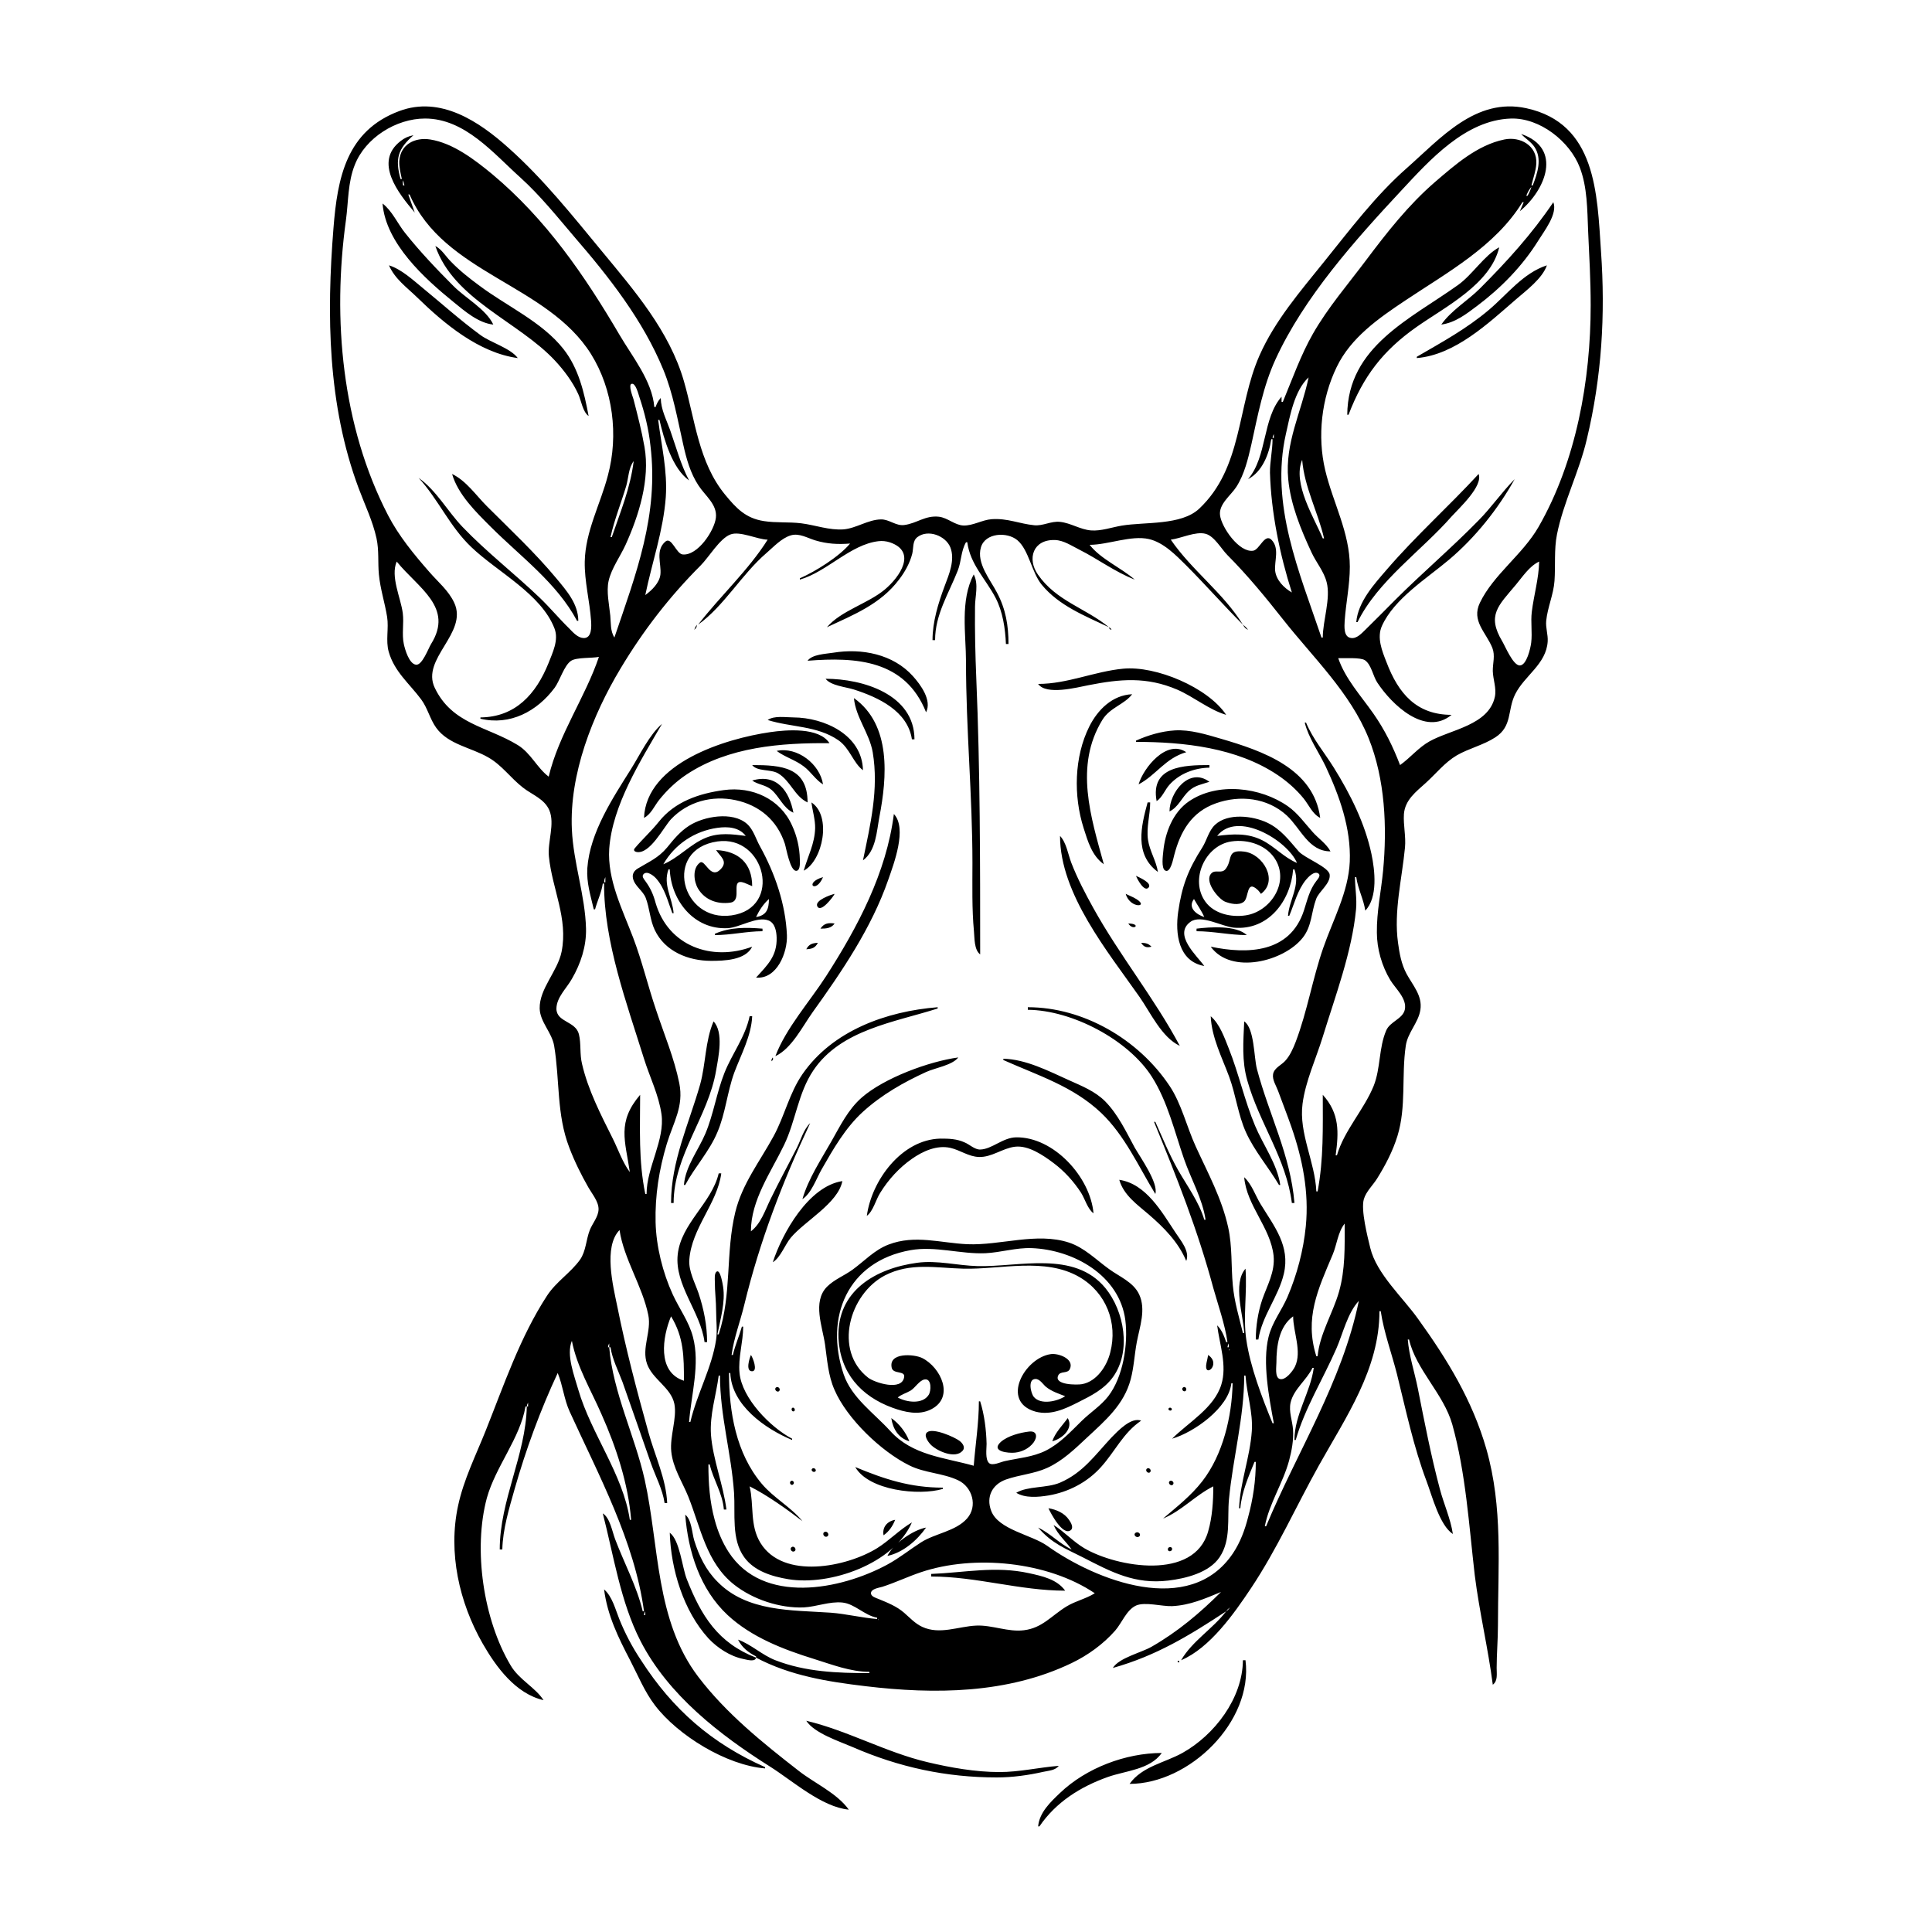 <?xml version="1.0" encoding="UTF-8"?>
<svg xmlns="http://www.w3.org/2000/svg" xmlns:xlink="http://www.w3.org/1999/xlink" width="1500pt" height="1500pt" viewBox="0 0 1500 1500" version="1.1">
<g id="surface1">
<path style=" stroke:none;fill-rule:nonzero;fill:rgb(0%,0%,0%);fill-opacity:1;" d="M 422 1320 C 415.531 1310 403 1304.148 396.453 1293 C 375.281 1257.48 367.242 1203 378 1163 C 384.852 1138.523 403.738 1116.746 408 1092 L 409 1092 C 408.223 1129.68 388 1164.805 388 1203 L 390 1203 C 390.32 1187.445 395.336 1171 399.578 1156 C 408.297 1125.41 419.516 1094.828 433 1066 C 437 1075.68 437.887 1086.316 442.309 1096 C 464.746 1145.141 492.688 1196.695 500 1251 L 499 1251 C 494.574 1232 484.5 1213.359 477.574 1195 C 475.328 1189.047 473.586 1178.406 468 1175 C 476.453 1207.68 481.73 1243.711 497.258 1274 C 518.801 1316.016 558.883 1347.027 598 1371.68 C 615.395 1382.645 637.996 1403 659 1405 C 649.688 1392.051 632.395 1384.543 620 1374.789 C 592 1353 563.883 1330.359 542.234 1302 C 508.746 1258.121 511.93 1200.402 500.574 1149 C 493 1115 475.848 1081 473 1046 L 474 1046 C 475.383 1055.359 480 1064.141 483.309 1073 C 490.773 1094 497.984 1115.008 505.344 1136 C 508.922 1146.211 514.406 1156.215 516 1167 L 518 1167 C 517.199 1148.309 508.395 1130 503.426 1112 C 494.414 1079.594 485.801 1047 479.199 1014 C 476 998.422 468.359 968.078 481 955 C 484.383 977.57 498.699 998.348 503.336 1021 C 505.949 1033.789 497.926 1046.508 502.387 1059 C 506.672 1071 521 1077.281 523.594 1090 C 525.73 1101.094 519.953 1115.012 521.172 1127 C 522.465 1139.742 529.699 1150.41 534.395 1162 C 544 1186.047 548.379 1213.293 570 1230.332 C 584.52 1241.773 605.383 1248.715 624 1248 C 633.812 1247.465 644.219 1243.203 654 1244.199 C 663.703 1245.188 671.219 1254.258 681 1256 L 681 1257 C 668.945 1256.047 657 1253 645 1252.09 C 614.512 1250 580 1251.562 557 1228 C 548 1219 542.742 1208 539 1196 C 537.23 1190.203 536.988 1179.781 532 1176 C 534.258 1204.621 543.488 1234 565 1254 C 583.539 1271.18 608.199 1280.629 632 1288.023 C 645.898 1292.344 660.281 1298 675 1298 L 675 1299 C 650.223 1299 625.379 1298.086 602 1289 C 591.672 1285 583.387 1276.801 573 1273 C 576 1279 581 1283.066 587 1286 L 587 1287 C 557.492 1275.555 544.465 1254.688 533.203 1226 C 529.629 1217 527.766 1195.711 520 1190 C 520.891 1218.496 530.625 1250.703 550 1272 C 556.969 1279.453 567 1286 577 1288 C 579.82 1288.602 586.398 1290.598 587 1287 C 613.715 1301.055 642.301 1305.602 672 1309.156 C 725.625 1315.57 782.238 1315.137 832 1291.215 C 844.609 1285.156 856.578 1276.512 865.816 1266 C 870.953 1260.152 874.57 1250 882 1246.547 C 888.941 1243.484 902.195 1247.301 910 1247 C 923.723 1246.359 935.555 1241.176 948 1236 C 931.574 1252.426 914.227 1267.004 894 1278.574 C 885.965 1283.168 868.746 1287.152 864 1295 C 897.613 1285.531 923 1270.078 952 1251 C 941.633 1264.609 925.605 1274.113 917 1289 C 939.418 1279.523 958.254 1252.613 971.332 1233 C 991.461 1202.82 1006.223 1169.598 1023.859 1138 C 1044.926 1100.258 1071 1063 1071 1018 L 1072 1018 C 1074.406 1034.348 1080.605 1051 1084.629 1067 C 1091.586 1095 1097.426 1123.082 1107.574 1150 C 1111.812 1161.23 1117.691 1184.246 1128 1191 C 1126.262 1179.219 1120.922 1167.559 1117.883 1156 C 1111 1130.195 1105.996 1104.148 1100.801 1078 C 1098.312 1065.484 1094 1052.715 1093 1040 L 1094 1040 C 1099.371 1063.473 1120.832 1082.117 1127.57 1106 C 1138 1143.391 1140.551 1184.535 1145 1223 C 1148.574 1251.555 1155.332 1279.594 1159 1308 C 1163 1305.117 1162 1299.547 1162 1295 C 1162 1284 1163 1273.055 1163 1262 C 1163 1215.551 1167 1170.512 1154 1125 C 1143.215 1087.406 1123.77 1055.582 1101 1024 C 1089.34 1007.531 1068.762 989.016 1063.898 969 C 1061.777 960.262 1056.43 939.43 1058.895 931 C 1060.621 925.098 1065.98 920.16 1069.188 915 C 1075.68 904.547 1081.32 893.793 1084.973 882 C 1092 859.059 1088 835.367 1091.43 812 C 1092.934 801.516 1101.246 794.117 1102.785 784 C 1104.465 773 1096.902 765.07 1092 756 C 1088 748.43 1086.566 740.391 1085.426 732 C 1082 707.539 1088.52 682.273 1090.828 658 C 1091.656 649.32 1089.445 640.727 1090 632 C 1090.906 621 1099.332 614.77 1107 607.828 C 1114.941 600.645 1121.676 592.004 1131 586.477 C 1140.508 581 1151.672 578.523 1161 572.453 C 1174.332 563.773 1170.215 551.324 1176.379 539 C 1183.652 524.449 1200.527 515.691 1201.621 498 C 1201.953 492.652 1199.934 487.359 1200.469 482 C 1201.516 471.457 1206.172 461.562 1206.91 451 C 1207.734 439.246 1206.512 426.547 1208.809 415 C 1213.77 390.047 1226.172 366.066 1232 341 C 1243.605 292.535 1246.5 244.516 1243 195 C 1240 150.266 1239.316 95.777 1185 84.016 C 1145.691 75.504 1118.449 107.387 1092 130.715 C 1067.855 152.012 1048.344 178.035 1028.195 203 C 1009.715 226 989.879 248.82 977.863 276 C 960.211 316 964.934 363 931 395 C 917 408.051 888.984 405.102 871 408.078 C 863.34 409.348 854.793 412.457 847 411.812 C 838.621 411.117 831.336 406.055 823 405.176 C 815.984 404.43 809.828 408.473 803 407.801 C 791.453 406.664 782.207 402.234 770 403.09 C 762.562 403.609 755.359 408.27 748 408 C 741.332 407.742 735.816 402.012 729 401.184 C 718.277 400 711.859 406.387 702 407.633 C 695.539 408.449 690.379 403.148 684 403.266 C 673.883 403.445 664.973 410.102 655 411 C 643.715 411.816 633 407.645 622 406.285 C 612.414 405.109 602.59 406.07 593 404.562 C 578.898 402.344 571.617 394.609 562.922 384 C 542.41 359 539.656 326.031 531 296 C 519.789 257.094 492.555 225.625 467.25 195 C 444.359 167.293 421.887 139 395 115 C 371.938 94.238 342 74.258 310 86.23 C 268.969 101.508 262 138.008 258.914 177 C 253.48 244.621 254.355 314.422 278.426 379 C 283.199 391.812 289.422 404.582 292.332 418 C 294.363 427.367 293.273 436.586 294.172 446 C 295.25 457.344 298.805 468 300.562 479 C 301.949 487.812 299.344 497.383 301.789 506 C 306.219 521.605 317.895 530.738 327 543.016 C 332 549.727 333.766 558.23 338.637 565 C 348 578.074 365.797 580.336 379 588 C 389.656 594 396.449 604.078 406 611.473 C 413 617.004 422.621 620.145 426.469 629 C 431 639.66 425 653.598 426.172 665 C 428.695 690.262 441.242 713.148 435.996 739 C 432.91 754.191 418.684 767.598 419 783 C 419.312 793.605 428.492 801.516 430.246 812 C 434.715 838.75 432 865.152 442 891 C 446 901.574 451.254 912.152 456.871 922 C 459.758 927.059 464.883 933 464.711 939 C 464.547 944.801 459.984 949.781 457.926 955 C 455 962.422 455 971.332 450.352 978 C 443 988.277 431.832 995.039 424.695 1006 C 403.66 1038.297 391.223 1075.438 377 1111 C 369.352 1130.125 360 1148.758 355.66 1169 C 347.797 1205.34 356.492 1244.141 374.719 1276 C 385.188 1294.297 400.348 1315 422 1320 M 501 462 C 506.215 436.738 515 412 516.91 386 C 518.316 365.469 513.562 346.176 511 326 L 512 326 C 515.477 341.023 522 363.773 535 373 C 528.418 360.488 525 347.254 520.309 334 C 517.309 325.586 513.188 318.125 513 309 C 510.973 311.129 510 313.273 509 316 L 508 316 C 506.348 295.766 490.965 277 481 260 C 453.719 213.535 423.793 170 382 135.082 C 368.523 124 351.824 111.117 334 108.289 C 322.211 106.418 310.902 112 310 125 C 309.801 129.734 311 134.391 312 139 L 311 139 C 306.652 123.562 308.777 115.68 321 105 C 317.203 105.684 314 107.148 311 109.527 C 290 125.742 309.262 150.062 322 165 L 317 151 L 318 151 C 344.594 212.637 424.875 220.52 458.934 275 C 476 302.461 480.32 338 472 369 C 466.219 391.348 454.48 412.406 454 436 C 453.715 451.332 457.871 466.727 458.91 482 C 459.211 486.414 459.621 495.703 452.98 495.379 C 448.57 495.16 444.891 491 442 488 C 434 480.207 427 471.711 419 464.039 C 399.402 445.297 377.797 428.625 359 409 C 347.324 396.746 339 381 325 371 C 340.348 387.715 349.242 409 366 424.828 C 386 444 420.191 461.035 430.531 488 C 433.961 497 429 506.727 425.801 515 C 416.18 538.832 400.207 556.773 373 557 L 373 558 C 396 563.512 416.992 552.316 430.621 534 C 434.605 528.645 438 516.543 443.418 513.027 C 447.605 510.266 459.559 511.121 465 510 C 454.285 541.672 433.801 570.09 426 603 C 416.801 596 412.238 584.777 402 578.469 C 378.355 564 351 562.25 337.531 534 C 326.703 511.316 363.578 491.531 352.676 468 C 348.211 458.367 340 451.809 333.285 444 C 321.434 430.488 309.555 416.031 301.258 400 C 265.367 330.633 258 247.598 268.574 171 C 270.52 156.773 270 141.562 275.465 128 C 283.684 107 307.551 92.027 330 92.027 C 360.949 92.027 383 119 404 137.828 C 419.387 151.754 432.594 168.273 446 184 C 472.949 215.148 499.234 248.699 514.988 287 C 522.621 305.555 526 325.508 530.426 345 C 532.902 356.156 535.973 367.379 542.355 377 C 547.566 385 557 391.656 555.812 402 C 554.633 412 541.672 431.645 530 430.469 C 525 430 521.387 416.43 516.633 420.465 C 508.578 427.309 513.629 437.801 512.746 446 C 512 452.645 506 458.375 501 462 M 1087 594 C 1081.473 579.582 1075.176 566.73 1066.281 554 C 1056.68 540.266 1044.473 527.066 1039 511 C 1043.688 511.203 1056.32 510.234 1059.785 512.645 C 1064.789 516.113 1066 525.023 1069.363 530 C 1080.574 547 1106.441 572 1127 555 C 1099.805 555 1085.66 538.469 1076.426 514 C 1073 505.34 1068.848 495.043 1072.906 486 C 1082.41 464.801 1107.785 449.121 1125 434.574 C 1145.348 417.383 1163 395.324 1176 372 C 1166 382.086 1157.887 394 1147.984 404 C 1127 425.465 1104.191 444.809 1083 466 C 1075.34 473.66 1067.777 481.441 1060 489 C 1057.227 491.676 1053.359 496 1049 495.352 C 1043 494.613 1043.797 486.305 1044 482 C 1045 468 1048 454.156 1048 440 C 1047.996 413.457 1034.887 390.301 1028.883 365 C 1022.656 338.758 1026 309.293 1037.785 285 C 1048.805 262.059 1070.402 247.09 1091 233.332 C 1123.625 211.547 1160.926 191.281 1182 157 L 1183 157 L 1180 164 C 1200 147.535 1213.438 115.062 1181 104 C 1184.234 107.539 1188.578 110 1191.297 114.004 C 1197.543 123.301 1193.637 134.562 1190 144 L 1189 144 C 1190.285 138.398 1192.477 132.785 1192.789 127 C 1193.551 113.055 1180.344 105.75 1168 108.285 C 1147 112.586 1129.652 128 1114 141.426 C 1093.609 159.043 1076.727 180.535 1060.629 202 C 1046.676 220.605 1031 238.781 1019.426 259 C 1009.906 275.633 1003.348 294.332 996 312 L 995 312 L 995 308 C 980 325.016 983.996 354.359 969 372 C 979.949 366.316 985.281 352.676 987 341 L 988 341 C 987.992 349.668 985.914 358.371 986 367 C 986.891 397.797 993.629 430.691 1003 460 C 996.887 456.457 990.809 450.414 990 443 C 989.379 435.324 993.504 425.828 987.348 419.258 C 981.996 413.547 977.949 426.82 972.961 427.574 C 962 429.23 948.359 409.32 947.227 400 C 946.172 391.312 955.664 384.617 959.91 378 C 966.184 368.219 969 356.23 971.574 345 C 976.523 322.598 980.668 300 990.309 279 C 1012.488 230.688 1051.996 186.559 1087.91 148 C 1110 124.258 1137.848 93.168 1173 92.043 C 1195.547 91.324 1218.777 109.777 1226.539 130 C 1232.438 145.363 1232.332 162.832 1233 179 C 1233.887 198.391 1235 217.523 1235 237 C 1235 295.195 1223.797 358 1194.574 409 C 1182.254 430.523 1159.492 446.102 1148.984 468 C 1142.215 482.105 1153.707 490.812 1158.648 503 C 1161 509.066 1158.934 514.789 1159 521 C 1159.184 527.672 1162 534.301 1160.609 541 C 1155.848 563.066 1126.449 566.375 1110 575.516 C 1101.258 580.371 1095 588.328 1087 594 M 313 140 L 314 144 L 313 144 C 312.691 142.242 312.594 141.66 313 140 M 315 145 L 314 146 L 315 145 M 1189 145 C 1188.262 147.566 1187.316 149.672 1186 152 L 1185 152 C 1186 149.395 1187.199 147.172 1189 145 M 316 147 L 315 148 L 316 147 M 317 149 L 316 150 L 317 149 M 1185 153 L 1184 154 L 1185 153 M 1184 155 L 1183 156 L 1184 155 M 1206 157 C 1189.348 181.684 1170 203 1149 224 C 1139.395 233.59 1126.871 240.824 1119 252 C 1129.902 250.523 1138.438 243.809 1147 237.371 C 1165.312 223.613 1182 206.586 1194.188 187 C 1198.691 179.664 1209.531 166.047 1206 157 M 297 158 C 299.523 189 329.625 216.234 352 234.391 C 360.754 241.492 371.34 250.805 383 252 C 377.336 240 361.344 231.449 352 222 C 339 209 326 195.297 314.613 181 C 308.656 173.629 304.559 163.801 297 158 M 338 191 C 352.176 232.637 402.609 249.617 430.91 280 C 438 287.633 444.621 296.473 448.973 306 C 451.277 311.051 452.426 319.809 457 323 C 453.555 304.707 449.289 286.008 437.48 271 C 420.828 249.828 393.238 237.621 372 221.625 C 364.344 216 356.73 210 350 203 C 346 199 343 193.578 338 191 M 1046 322 L 1047 322 C 1058.395 292.242 1073.613 272.246 1100 253.723 C 1122.207 238.133 1157.184 220.691 1164 192 C 1152.328 198.289 1143.277 213.219 1132 221.289 C 1095 247.738 1046.438 269 1046 322 M 302 206 C 306.609 216.676 315.914 223.129 324 231.016 C 344.793 251.297 372 274 402 278 C 396.336 270.273 381 266 373 260.113 C 357.344 248.648 342.992 235.707 328 223.426 C 320.359 217.164 311.598 209 302 206 M 1100 277 L 1100 278 C 1129.703 275.574 1155.695 250.828 1177 232.426 C 1184.977 225.535 1197.539 216.18 1201 206 C 1182.539 212 1170.176 228.602 1156 240.574 C 1138.418 255.43 1119.691 265.551 1100 277 M 1016 293 C 1010.488 319.629 997.453 344 1000.172 372 C 1002 391.754 1010 411.152 1018.309 429 C 1021.891 436.738 1027.91 443.652 1030 452 C 1033.32 464.57 1027 482 1027 495 L 1026 495 C 1008.82 444.219 986 391.781 998.348 337 C 1001.512 323 1004.969 303.191 1016 293 M 477 495 C 473.77 489.715 474.395 484 473.828 478 C 473 469.727 470.664 459.148 472.527 451 C 474.777 441.172 481.523 432.105 485.691 423 C 496 400.266 504.812 372.23 500.387 347 C 498.199 334.551 495 322.195 491.848 310 C 491.387 308.297 487.543 298.664 490.406 298 C 493.477 297.121 495.699 306.113 496.332 308 C 500.484 320.336 503.605 333.07 505 346 C 511.574 399.621 493.898 445.375 477 495 M 989 337 L 989 340 L 988 340 C 988.25 338.547 988.316 338.246 989 337 M 1011 357 C 1012.688 378.211 1023.266 397.531 1028 418 L 1027 418 C 1020.242 401.773 1003.289 375.375 1011 357 M 492 358 C 489.309 379.309 481.809 397 475 417 L 474 417 C 477 403.371 482.309 390.375 486.277 377 C 488 370.809 488 363.266 492 358 M 351 368 C 355.59 384 369.648 397.648 381 409 C 404.184 432.184 432.305 452.52 448 482 L 449 482 C 448.891 468.777 440 458.723 431.918 449 C 415.348 429.07 396.305 411.312 378 393 C 369.477 384.473 362 373.289 351 368 M 1148 368 C 1124.824 393.16 1099.203 416.059 1076.871 442 C 1066.957 453.512 1054.387 467.129 1053 483 L 1054 483 C 1069.609 451.043 1103.859 427.465 1127 401 C 1132.887 394.488 1151.559 377.43 1148 368 M 1176 371 L 1177 372 L 1176 371 M 596 419 C 581.348 442.422 558.977 463 542 485 C 562.191 470.477 575.898 445.832 595 429.426 C 600.578 424.633 606.754 417.801 614 415.648 C 620.527 413.711 626.93 417.746 633 419.562 C 642.219 422.32 650.539 422.746 660 422 C 651.598 432.168 633 443.762 621 449 L 621 450 C 642 444 660.266 422.715 682 420.184 C 685 419.832 688 420.121 691 421.109 C 712.176 428.371 698.52 448.035 687 457.676 C 673.801 468.723 653 474.051 642 487 C 662.824 477.262 683.648 469.086 698 450 C 702.527 444.152 706.406 437.145 708.238 430 C 709.359 425.641 708.27 420.074 712.277 417.004 C 720.559 410.664 734.27 416 737.852 425 C 741.66 434.707 736.809 446 733.426 455 C 728.461 468.281 724 482.723 724 497 L 726 497 C 726 477.156 736.523 461 743.602 443 C 746.465 435.754 746 428 750 421 L 751 421 C 753.195 438.012 765.191 449.383 772.879 464 C 778.535 474.758 780.484 488 781 500 L 783 500 C 783 485.695 780.867 472.82 774 460 C 768.812 450 758 437.234 761.574 425 C 764.844 413.605 781.918 412.711 789.891 419.418 C 798.852 427 800.941 444.41 808.809 454 C 822.258 470.359 842.457 478.18 861 487 C 842.754 472.008 820 466.66 805.773 446 C 797.34 433.801 802 418.797 819 419.266 C 825.828 419.457 832 423.781 838 426.754 C 852.523 434.078 865.785 444.09 881 450 C 870.43 440.793 854.473 434 846 423 C 860.277 423 878.234 415.391 892 418.527 C 903.398 421.129 913 431.062 921 439 C 936 454.012 949.98 470 965 485 C 949.73 460.262 925.281 442.812 909 419 C 916.938 418 928.238 412.387 935.996 414.438 C 942.844 416.246 948.188 426.164 953 431 C 968.691 446.766 982.449 463.551 996.211 481 C 1019.434 510.449 1048.215 537.617 1062.547 573 C 1075.441 605 1077 642.207 1073.828 676 C 1072.297 692.113 1068.812 707.742 1069 724 C 1069 736.609 1072.906 750.227 1079.465 761 C 1083.461 767.566 1092.629 775.383 1090.668 784 C 1089 791.121 1079.25 793.105 1076.273 800 C 1070.41 813.574 1072 829.195 1066.547 843 C 1058.98 861.676 1043.566 877.684 1038 897 L 1037 897 C 1039.398 879.191 1040.211 864.617 1027 850 C 1027 875.613 1027.719 899.574 1023 925 L 1022 925 C 1021 902.039 1008.305 880 1011.289 857 C 1013.59 839.301 1021.75 822 1026.977 805 C 1036.715 773.324 1049.68 739.066 1052.828 706 C 1053.629 697.609 1052 689.363 1052 681 L 1053 681 C 1054.211 690 1058.684 698.086 1060 707 C 1069.902 696.762 1067.461 675.645 1064.789 663 C 1059.762 639.207 1048.355 616.531 1035.574 596 C 1028.301 584.316 1019.332 573.805 1014 561 L 1013 561 C 1015.785 572.617 1024 584.137 1029.219 595 C 1040 618.121 1049 643.102 1047.961 669 C 1046.93 692.535 1034.918 714.184 1027.344 736 C 1019 760.012 1015 785.234 1005.934 809 C 1003.98 814.105 1001.441 819.789 997.672 823.816 C 994.629 827.062 989.234 829.18 988.41 834.004 C 987.672 838.34 990.879 843.086 992.305 847 C 995.711 856.344 999.395 865.605 1002.656 875 C 1011.328 900 1016.398 925.578 1013.828 952 C 1012 970.754 1006.977 989.699 999.574 1007 C 995 1017.578 987.656 1026.645 984.898 1038 C 980 1057.699 985.324 1085.219 989 1105 L 988 1105 C 979.867 1085.176 970.66 1061.27 967.605 1040 C 965 1022.418 968.414 1003 967 985 C 956.852 996.664 965.41 1021.238 966 1035 L 965 1035 C 962 1022.508 958.395 1011 957.172 998 C 955.742 983 956.852 968 953.574 953 C 948.574 930.312 937.902 911 928.309 890 C 921.434 875.023 917.191 856.648 908 843 C 884 807 841.215 782 798 782 L 798 784 C 832.32 784.285 876 807.254 894.305 836 C 906.598 855.332 911.906 878.574 919.344 900 C 924.691 915.398 933.602 930.758 936 947 L 935 947 C 931 933.266 921.414 920.375 914.426 908 C 907.691 896.086 902.621 883.426 897 871 L 896 871 C 913.566 913.828 930 955.23 942 1000 C 945.863 1013.719 951 1028 953 1042 L 952 1042 C 950.383 1037.254 948.602 1032.562 945 1029 C 946.895 1044 952.84 1060.059 948.227 1075 C 942.605 1093.211 922.809 1104.203 910 1117 C 926.965 1112.113 954 1093 956 1074 L 957 1074 C 956.469 1099.77 949.445 1129.434 933.484 1150 C 924.652 1161.383 913.844 1169.75 903 1179 C 917.496 1173 928 1161 942 1154 C 942 1165.5 941.219 1178 938 1189 C 927.219 1227.445 867.172 1216.816 842 1202.121 C 833.336 1197.066 826.527 1189.348 818 1184 C 821.277 1191.594 827.348 1196.395 832 1203 C 822.602 1198.531 815.438 1190.465 806 1186 C 816.812 1198.504 827 1202.137 841 1209.258 C 863 1220.594 881.227 1230.242 907 1227.156 C 920.609 1225.527 938.758 1221.09 946.895 1209 C 955.918 1195.586 952.73 1179.105 954.172 1164 C 957.223 1132 966 1100.316 966 1068 L 967 1068 C 968 1082.316 972.902 1096.484 971.91 1111 C 970.52 1131.352 962.879 1150.555 962 1171 L 963 1171 C 964 1158.574 969.316 1146.418 974 1135 L 975 1135 C 975 1149.523 972.824 1164 969 1178 C 966.539 1187.754 962.906 1197.586 957.25 1206 C 923.672 1256 850.633 1227 813 1200.141 C 800.969 1191.559 775 1187.637 769.562 1173 C 765.402 1162.105 770.402 1152.488 781 1148.699 C 791.461 1145 802.824 1144.309 813 1139.688 C 825 1134.23 834.477 1125 844 1116.09 C 858.301 1102.773 872.629 1090.566 877.844 1071 C 880.379 1061.504 880.797 1051.633 882.609 1042 C 884.855 1030.105 889.906 1016.734 884.445 1005 C 879.965 995.367 869 991.148 861 985.254 C 850.922 978 842 968.727 830 964.75 C 804.82 956.488 776.855 967.094 751 966 C 730.172 965.051 710.461 958.441 690 966.23 C 679 970.379 671.219 979 662 985.711 C 655.551 990.426 647.766 993.312 642 999.094 C 630.621 1010.816 638.594 1030 640.574 1044 C 642.227 1055.727 643 1068 647.871 1079 C 657.523 1101.484 684.273 1127 706 1137.73 C 718 1143.746 732 1143.609 744 1149.328 C 754.934 1154.547 759.293 1169.438 750.785 1179 C 741.844 1189 726 1190.469 715 1197.547 C 706.246 1203.176 698.195 1209.707 689 1214.691 C 652.504 1234.477 592.297 1246.09 565.699 1205 C 560.789 1197.418 557.184 1188.719 554.883 1180 C 551 1165.777 550 1151.641 550 1137 L 551 1137 C 553.863 1149.051 560.992 1159.363 562 1172 L 564 1172 C 561.547 1152.586 553.5 1133.242 552 1114 C 550.934 1098.207 556 1083.449 558 1068 L 559 1068 C 559 1099.105 567.809 1128.289 569.91 1159 C 571 1175.211 567.672 1195 577.789 1209 C 585.527 1219.805 599.484 1224.012 612 1226.078 C 644.461 1231.445 694 1214.109 708 1182 C 698.254 1187.77 690.555 1196 681 1202 C 657.441 1216.59 608.215 1226.699 590.469 1198 C 582 1184.32 585.504 1168.719 582 1154 C 595.633 1160.789 610.855 1171.738 623 1181 C 614 1170 600.676 1163 591.438 1152 C 571.465 1128.336 566 1096.191 566 1066 L 567 1066 C 568 1091 593.945 1109.234 615 1118 L 615 1117 C 598.195 1108.281 576 1085.605 574.172 1066 C 572.988 1054.137 577 1042 577 1030 L 576 1030 C 573.898 1037.41 570.734 1044.496 569 1052 L 568 1052 C 569.777 1038.801 574.73 1026 577.871 1013 C 589.863 963.625 607.367 918.074 629 872 C 623.848 877 621.883 884.738 618.754 891 C 612 904.391 604.777 917.539 598.258 931 C 594 939.641 590.844 950 583 956 C 583 931.777 598.566 910.082 608.742 889 C 617.828 870.172 619.609 848.633 631.52 831 C 652.887 799.363 694.461 793.723 728 783 L 728 782 C 688.168 785.172 646.434 800.102 623 834 C 612.805 848.805 609.191 866.324 600.691 882 C 590 901.672 576.281 919 570.898 941 C 563.176 972.797 568.301 1004.395 558 1036 L 557 1036 C 559.277 1024.246 563.293 1011 561.41 999 C 561.172 997.477 559.328 985.559 556.52 987.207 C 554.457 988.414 555 993.055 555 995 C 554.961 1002.723 556 1010.289 556 1018 C 556 1025 557 1033.16 556 1040 C 552.809 1061.723 540.961 1082.559 536 1104 L 535 1104 C 536.68 1082.715 543.645 1059.117 538 1038 C 534.953 1026.168 527.352 1016.012 522.309 1005 C 514.52 988 509.473 967.742 509 949 C 508.508 928.258 511.684 908 517.723 888 C 522.832 871.211 531 859.148 527.398 841 C 523.473 821.488 515.59 803 509.332 784 C 503 765.387 498.559 746.363 491.574 728 C 483.281 706.195 471.445 683.031 473 659 C 475.406 625.137 497.309 590.707 514 562 C 504.227 570.371 496.816 586.051 489.949 597 C 475.652 619.797 457.996 646.32 456 674 C 455.301 685.449 458.469 695.059 461 706 L 462 706 C 463.836 699.277 466.977 693 468 686 L 469 686 C 468.875 731.289 486.613 779 500 822 C 504.473 836.312 511.434 850.062 513.57 865 C 516.422 885 502 906.34 502 927 L 501 927 C 495.648 901.051 497 876.285 497 850 C 478.898 871.234 485.391 885.566 489 910 C 483.391 902.59 479.93 892.355 475.754 884 C 466.496 865.488 456.559 846.289 451.887 826 C 450 818.41 451.27 810.41 449.469 803 C 446.945 792.641 431.91 793.766 432 783 C 432.188 774.191 440 767.203 444 760 C 450.871 748.207 455.316 734.672 454.984 721 C 454.367 695.359 445.172 670 444 644 C 442 601 460 555.293 481.801 519 C 499.375 489.645 519.816 463.184 544 439 C 550.355 432.645 558.801 418.141 567 415 C 574.43 412 587.809 418.832 596 419 M 308 436 C 324.867 456.73 352.477 471.523 334.68 500 C 332.566 503.383 327.801 516.754 322.938 516.078 C 317.605 515.336 314.449 504.363 313.52 500 C 311.852 492.188 313.738 484 312.711 476 C 311.168 464.133 303 447.699 308 436 M 1195 436 C 1194.727 449.184 1190.887 462 1189.285 475 C 1188.312 483 1189.777 491.066 1188.816 499 C 1188.324 503.047 1185.359 516.566 1179.988 516.652 C 1174.797 516.738 1168.738 502 1166.398 498 C 1154.172 477.609 1163.305 470.289 1176.922 454 C 1182.176 447.711 1187.434 439.527 1195 436 M 756 446 C 745.277 466.352 750 492.09 750 514 C 750 566.121 755 618 755 670 C 755 687.273 754.531 705.797 756.172 723 C 756.691 728.504 756.273 737.418 761 741 C 761 669.551 761 598.25 758 527 C 757.223 508.344 756.781 489.719 757 471 C 757 463 760 453.625 756 446 M 541 485 C 540 486.516 539.613 487.34 539 489 C 540.629 487.484 541 487.145 541 485 M 965 485 C 966.219 487.117 966.867 488 969 489 C 967.672 487.246 966.754 486.328 965 485 M 861 487 C 861.547 488.637 861.363 488.453 863 489 C 862.23 487.688 862.312 487.77 861 487 M 627 513 C 664.789 510.016 702.824 512.355 719 553 C 723.676 543.695 714.777 531.637 708.824 525 C 693.398 507.797 669 503.172 647 506.754 C 641 507.707 630.602 508 627 513 M 806 531 C 812.293 540 836 533.754 845 532 C 869.676 527.145 890.223 525.258 914 535.426 C 926.844 541 938.723 551.094 952 555 C 937.805 533.715 897.406 516.711 872 519.172 C 849.559 521.34 828.734 531 806 531 M 641 527 C 645 532.383 656.742 533.336 663 535.344 C 681.949 541.422 704.691 552 708 574 L 710 574 C 709.902 539 669.746 527 641 527 M 857 671 C 847 634.523 834 594.715 855.824 559 C 861.766 549.242 873 547 879 539 C 863.652 539.668 852.316 551 845.758 564 C 833.922 587.672 833.383 618.055 841.344 643 C 844.637 653.316 847.789 664.453 857 671 M 663 542 C 664.293 556.812 675 569.238 677.566 584 C 682.406 612.816 675.781 640 670 668 C 680.227 660.402 680.586 645.566 682.805 634 C 688.59 603.82 692.273 562.797 663 542 M 596 559 C 614.316 564.793 634.465 563.332 651 574.773 C 659.891 581 662.414 592.309 670 598 C 669.414 570.492 639.93 557.117 616 557 C 609.852 557 601.242 555.418 596 559 M 500 635 C 505.531 632.172 508 625.746 511.809 621 C 517.848 613.453 524.941 606.703 533 601.355 C 565.547 579.762 606.52 576.691 644 577 C 635.93 564.465 610.531 566.613 598 568.43 C 562.922 573.512 501.832 592.422 500 635 M 882 575 L 882 576 C 918.891 576 960.277 580.43 992 601.75 C 999.551 606.824 1006.504 613 1012.191 620 C 1016.219 625.023 1019 632.012 1025 635 C 1020 596.672 980.379 583.047 948 573.574 C 936.598 570.242 924 566.324 912 567.09 C 901.621 567.754 891.449 570.789 882 575 M 603 583 C 609.367 587.816 617.508 590 624 595 C 629.438 599.016 633.301 605.555 639 609 C 636.633 593.27 619 579.523 603 583 M 884 609 C 897.832 601.617 904.672 588.727 921 584 C 905.801 573.613 887.676 596.266 884 609 M 584 594 C 587.895 599.117 598.262 597.09 604 600.367 C 613.648 606 616.859 618.27 627 623 C 627 595.543 606.633 594 584 594 M 898 622 C 902.477 619.066 904.48 613 908.176 609.039 C 916 600.5 927.461 596.238 939 596 L 939 594 C 919.234 594 892.953 594.828 898 622 M 908 630 C 914.789 626.766 917.602 619.109 923 614.105 C 927.781 609.699 933 609 939 607 C 923.234 595.266 908 615.375 908 630 M 584 606 C 588.629 609.301 594.484 609.32 598.984 613.215 C 605.34 618.711 608 627.324 616 631 C 612.934 614.547 603.281 600.301 584 606 M 562 613.426 C 542.836 616.035 523.992 622.312 511.516 638 C 505.633 645.398 498.605 651.676 492.754 658.691 C 491.613 660.055 492.672 661.176 494.168 661.465 C 504.57 663.5 515.195 642.266 521 636.004 C 533.938 622.355 552.844 617.352 571 621.211 C 589.629 625.172 603.328 636.797 609.328 655 C 610.473 658.465 613.484 677.031 618.539 676.078 C 621.582 675.504 621 669.133 620.984 667 C 620.812 658.211 618.73 649.008 615 641 C 605.797 620.211 584 610.414 562 613.426 M 1033 661 C 1029.875 655.145 1023.609 651 1019.172 646 C 1012.945 639.082 1007.711 631.492 1000 626.043 C 978.734 611.016 945.199 607 923 622.223 C 910.598 630.773 904.578 646.445 903.172 661 C 902.875 664.051 901.457 674 904.559 675.824 C 908.824 678.402 911 666.242 911.629 664 C 916.41 645.645 925 630.426 944 623.699 C 962.691 617.023 984 619.359 999 633.094 C 1010 643.348 1015.98 661 1033 661 M 630 623 C 630.832 629.551 633 636.383 632.871 643 C 632.574 655 627.191 664.832 624 676 C 638.832 668.301 645.941 633.441 630 623 M 891 623 C 886 641.316 880.488 663.336 899 677 C 897.703 668.352 892.562 660.754 891.301 652 C 889.914 642.387 893 632.664 893 623 L 891 623 M 694 632 C 688.195 677.695 665.93 719.773 641.309 758 C 628.695 777.578 610.246 798.207 602 820 C 614.656 814.098 622.984 797 630.859 786 C 653.773 754.023 676.652 720.453 689.656 683 C 693.941 670.652 704.527 643.098 694 632 M 584 735 C 552.59 746.707 518.781 734.477 509 701 C 507.281 694.539 504.988 689.426 501 684 C 499.992 682.609 498 680.414 499.637 678.695 C 502.383 675.676 507.703 680.086 509.48 682.109 C 516.199 689.734 518.473 699.785 522 709 L 523 709 C 522 697.062 514.609 687.039 519 675 L 520 675 C 521 699.32 538.988 722 565 720.625 C 574.402 720.145 587.949 711 596.895 714.742 C 601.805 716.801 602.863 723.32 602.984 728 C 603.352 742.266 596 749.121 587 759 C 603.246 760.438 611.527 739.438 610.961 726 C 609.945 702 601.66 678 590 657 C 586.758 651.199 584.984 644.031 579.816 639.531 C 568.648 629.812 546.391 633.754 535 641.105 C 528 645.574 523 651.758 517.922 658 C 511 666.25 503.863 669.035 495 674.414 C 492.277 676.113 490.684 678.676 491.453 682 C 492.805 688 499 691.359 501.285 697 C 504.418 705.098 504.598 714.102 508.328 722 C 516.242 738.77 534.469 746 552 746 C 562.254 746 578.805 745.562 584 735 M 935 750 C 929.562 742.281 910.641 725.699 924.215 715.742 C 932.465 709.688 948.84 719.453 958 720.242 C 984.762 722.547 1002 699.566 1004 675 L 1005 675 C 1009.605 687.637 1001 698.445 1000 711 L 1001 711 C 1005 701.508 1007.277 691.359 1013.926 683.094 C 1015.664 681 1020.289 676 1023.535 678.137 C 1025.859 679.676 1023 682.656 1022 684 C 1016.629 691 1015 698.781 1012.328 707 C 1001.496 740 968.609 741 940 735 C 955.855 757 997 746.461 1011.473 728 C 1018.586 719 1018 708.312 1021.84 698 C 1024 692 1033.195 686 1032.352 679.043 C 1031.617 673.094 1012.836 666.219 1008.289 661 C 1000.867 652.484 994.473 643.773 984 638.785 C 972.645 633.375 953.379 631 943.328 640.391 C 938.359 645.105 937 652.375 933.453 658 C 922.527 675.09 917.609 687.801 914.73 708 C 912.355 724.656 914.75 746.387 935 750 M 579 649 C 568.289 647.645 558.316 646.254 548 650.453 C 535.891 655.383 527 666 515 671 C 523.941 655.453 539.375 645.219 557 642.73 C 564.965 641.605 573.871 642.211 579 649 M 1007 670 C 996.824 665.742 989.715 657.301 980 652.371 C 968.684 646.637 957.168 647.461 945 649 C 960.742 629 999.582 652.477 1007 670 M 823 649 C 823 694 860.211 739 884.719 774 C 893.289 786.242 901.938 805.441 916 812 C 896.273 775 869.27 741.812 848.859 705 C 842.625 693.75 836.461 682.004 831.812 670 C 829.199 663.262 828 654.273 823 649 M 557 653.301 C 594 648 608 705 568 710.699 C 528.859 716.344 514.492 659.426 557 653.301 M 956 653.301 C 969 651.379 983.836 656.086 990.633 668 C 1000.832 686 985.961 708 967 710.699 C 955.918 712.336 942.648 709.531 935.801 700 C 923.578 683 935.688 656.301 956 653.301 M 556 660 C 559.184 665.055 565.453 668.562 559.605 674.77 C 551.5 683.379 547.492 666.801 543.426 669.754 C 537.379 674.141 538.672 684.516 542 690 C 547.363 698.812 557 702.207 566.996 700.812 C 577.348 699.352 565.906 681.105 577.996 685.441 C 580 686.176 581.949 687.258 584 688 C 583.949 670.266 573.371 660.746 556 660 M 979 694 C 992.852 683.68 980.602 663.023 966 661.184 C 951.863 659.406 957.355 667.379 951.516 674.73 C 948.461 678.582 943.828 675 940.758 677.832 C 934.336 683.777 945.691 697.656 951 700 C 955 701.598 961.762 703.258 965.684 700.141 C 969.789 697 967.469 682.418 976.551 691 C 977.461 691.809 978.254 693.047 979 694 M 882 680 C 882.668 682.008 888.457 693.215 891.824 689 C 894.625 685.363 884 681 882 680 M 470 681 L 470 685 L 469 685 C 469.176 683.316 469.316 682.508 470 681 M 639 681 C 623.82 685.383 633.277 694.477 639 681 M 648 694 C 645 694.648 632.648 699.016 634.461 703.422 C 636.973 709.527 647 696.156 648 694 M 874 694 C 877.488 706.395 894.535 704.199 880 696.762 C 878 695.75 876 695 874 694 M 597 698 C 596.977 705.645 595.25 710.688 587 712 C 589.453 706.816 592.699 701.82 597 698 M 927 698 C 929.629 702.723 932.852 707.02 935 712 C 928.891 710 921.891 704.758 927 698 M 637 721 C 641.289 721 645.43 720.75 648 717 C 643.223 716.332 639.727 716.762 637 721 M 876 717 C 880 723.355 886.664 717.125 876 717 M 555 725 L 555 726 C 567.465 726 579.598 723.035 592 723 L 592 721 C 579.328 720 566.941 719.715 555 725 M 929 721 L 929 723 C 942 723 954.867 726 968 726 C 959.863 718.277 939.398 719.688 929 721 M 626 737 C 630.316 736.766 632.938 736 635 732 C 630.684 732.234 628 733.07 626 737 M 886 732 C 888 735.293 890.277 736 894 735 C 891.516 732.461 889.523 732.113 886 732 M 582 789 C 578.684 805 568.355 818.117 562.449 833 C 556.383 848.289 554 865 547.715 880 C 542.172 893.113 532.188 905.465 531 920 L 532 920 C 539.52 906 550.934 893.672 557 879 C 563.215 864.57 564.602 848 570 833 C 575.227 819 583.336 804.277 584 789 L 582 789 M 940 789 C 940.711 805.523 948.688 820.777 954.32 836 C 959.488 850 961.223 865.492 967.312 879 C 973.879 893.57 984.879 906.227 993 920 L 994 920 C 991.578 903.605 980.738 889.055 974.426 874 C 966.25 854.504 961.836 833.645 954 814 C 950.637 805.566 947 795.004 940 789 M 554 793 C 547.426 808.277 548 826.059 543.574 842 C 534.836 872.617 521 901.551 521 934 L 523 934 C 523 897 550 867 556 831 C 557.809 820.578 562 801.484 554 793 M 966 793 C 965.328 808.688 964 823.586 968.43 839 C 977.711 872 998.633 899.465 1003 934 L 1005 934 C 1002 897 985.215 865.363 975.883 830 C 973.477 821 974 798.355 966 793 M 600 821 C 599 822.477 599 822.203 599 824 C 600.289 822.559 600.402 822.766 600 821 M 623 931 C 629.938 926.547 633.832 915.039 637.852 908 C 646.848 892.234 656.422 875.492 670 863.172 C 684.496 850.016 701.285 840.422 719 832.309 C 725.898 829.148 739.461 827.043 744 821 C 721.176 824.074 686.355 837 669 852.184 C 658.438 861.48 652.387 874 645.574 886 C 637.5 900.262 627.566 915.145 623 931 M 779 822 L 779 823 C 805.812 835 833 843.246 854.984 864.09 C 873.352 881.621 883.945 905.672 897 927 C 899.52 918.457 885.422 898.727 881 891 C 874.262 878.594 868 865.156 857.984 855.016 C 850.172 847.211 839.91 843.164 830 838.695 C 814.383 831.652 796.461 822.363 779 822 M 673 944 C 678 940.316 680 931.344 683.461 926 C 689.762 915.793 698.172 906.602 708 899.723 C 716.477 893.785 727.426 888.789 738 891.242 C 745.57 893 752 898 760 898.273 C 770 898.621 778.246 891.512 788 890.316 C 798.473 889.031 810 897 818 903 C 826.312 909.223 833.621 917.254 839.305 926 C 842.453 931 844.379 938.609 849 942 C 846.531 913.719 818 882.648 789 883.02 C 778.523 883.152 770.227 892.266 761 892.496 C 756.777 892.602 752.727 888.516 749 887 C 742.777 884.141 736.699 884 730 884.016 C 700 884.762 676.711 916.48 673 944 M 490 911 L 489 912 L 490 911 M 558 911 C 552.496 934.168 528.773 949.797 526.176 974 C 523.621 997.762 543.969 1018.527 547 1042 L 549 1042 C 548.965 1029.078 546.441 1016.219 542.332 1004 C 539.598 996 534.523 986.809 535.184 978 C 537 953.391 556.82 934.586 560 911 L 558 911 M 966 914 C 967.793 936 986.473 953.027 988.824 975 C 990 987.492 983.988 997.598 980 1009 C 976.723 1018.785 975 1029.676 975 1040 L 977 1040 C 979.688 1021.797 992.578 1006.781 996.766 989 C 1001.844 967.422 989.434 952.344 978.812 935 C 974.625 928.168 971.93 919.48 966 914 M 869 916 C 872.441 928 883 935.262 892 943 C 903.766 953.152 914.902 964.434 921 979 C 924 971.508 916.598 963 912.668 957 C 902 941.012 889.91 919.133 869 916 M 600 980 C 605.906 976.43 609.418 966.469 613.926 961 C 624.766 948 650.66 934.262 654 917 C 627.789 921 607.398 957.301 600 980 M 1044 950 C 1044 968 1044.559 985.523 1039.574 1003 C 1034.871 1019.48 1024.5 1035.805 1023 1053 L 1022 1053 C 1012.621 1023.355 1023.246 1001.121 1034.715 974 C 1037.949 966.355 1038.742 956.512 1044 950 M 761 1088 L 760 1088 C 760 1104.699 757.312 1121.375 756 1138 C 732.781 1131.473 708.426 1130.039 691.172 1111 C 678.602 1097.133 661.23 1085.367 655 1067 C 640 1022.766 657.977 979.277 707 970.613 C 726 967.23 745.734 973.805 765 973 C 776.992 972.434 788.961 968.57 801 969.039 C 833.543 970.309 869.184 990.168 873.711 1025 C 876 1043.645 872 1069 860.473 1084 C 854.762 1091.406 846.648 1096.531 840 1103.016 C 831.223 1111.578 823 1120.676 812 1126.242 C 801.871 1131.305 790.879 1132 780 1134.426 C 777 1135.078 770.633 1138.262 767.988 1136 C 764.715 1133.105 766 1124.82 765.984 1121 C 765.719 1110.168 764.277 1098.336 761 1088 M 712 980.426 C 679.848 984.801 649.48 1002.098 651 1039 C 652.281 1065.766 668.266 1084 693 1093 C 702.547 1096.449 713.449 1099.062 723 1094.164 C 741.418 1084.719 730.383 1061.57 716 1054.379 C 709.809 1051.281 689.562 1049.773 692.336 1062 C 693.5 1067.043 702.777 1064.039 702 1069.02 C 700.477 1080.438 678.969 1073.5 674 1069.609 C 647 1048.574 659.363 1004.758 687 990.262 C 706.777 980 726.91 984.469 748 985 C 777 985.699 811.258 976 838 991.465 C 858.809 1003.539 867.965 1027 862 1050 C 859.41 1060.566 851.52 1072.609 840 1074.672 C 836.488 1075.301 818.176 1075.492 821.547 1068 C 823.191 1064.148 828.715 1066.754 830.59 1063 C 834.418 1055 821.668 1050.539 816 1051.305 C 795.422 1054.09 776.445 1088.285 804 1096 C 815.742 1099.059 826.691 1094 837 1088.754 C 847.227 1083.641 857.359 1078.57 864.211 1069 C 878.465 1049.094 872.918 1018 858.191 1000.016 C 834 970.66 791.246 983.773 759 983 C 743.383 982.602 727.668 978.293 712 980.426 M 1055 1010 C 1041.934 1073.309 1007.422 1126.348 983 1185 L 982 1185 C 985.523 1167 996 1151.711 1000.844 1134 C 1002.871 1126.398 1004.461 1118 1003.91 1110 C 1003.426 1103.016 1000.461 1096.043 1002 1089 C 1004.449 1078.457 1014.477 1071.508 1019 1062 L 1020 1062 C 1017.41 1081.203 1005 1098.316 1005 1118 L 1006 1118 C 1013 1093.445 1027.387 1070.352 1037.574 1047 C 1042.668 1035.328 1046.199 1019.402 1055 1010 M 521 1022 C 530.969 1038.289 531 1053.492 531 1072 C 509.941 1065.277 514.383 1037.766 521 1022 M 1004 1022 C 1004 1034.18 1011 1049.262 1005.426 1061 C 1003.867 1064.266 997.898 1072.238 993.434 1070.578 C 989.703 1069.191 991 1061.02 991 1058 C 991 1045.266 992.926 1030 1004 1022 M 577 1028 L 578 1029 L 577 1028 M 1093 1039 L 1092 1040 L 1093 1039 M 444 1041 C 447.969 1061.457 458.812 1079.152 467 1098 C 478.398 1123.484 487.797 1152.094 490 1180 L 489 1180 C 483.797 1144.777 458.945 1113.195 449 1079 C 446 1068.355 439.441 1052 444 1041 M 473 1043 L 473 1046 L 472 1046 C 472.25 1044.547 472.316 1044.246 473 1043 M 954 1043 L 954 1046 L 953 1046 C 953.25 1044.547 953.316 1044.246 954 1043 M 954.668 1047.668 C 954.723 1047.723 954.777 1048.777 954.332 1048.332 C 954.277 1048.277 954.223 1047.223 954.668 1047.668 M 583 1052 C 582 1054.281 578.605 1064.535 583.828 1064.652 C 588.781 1064.766 584.367 1053.672 583 1052 M 938 1052 C 937.699 1054.055 937.18 1056 936.75 1058.004 C 933.973 1071.094 948.887 1059.457 938 1052 M 1021 1060 L 1020 1061 L 1021 1060 M 697 1085 C 699.957 1082.543 703.691 1081.621 707 1079.648 C 710.488 1077.566 713.965 1071.465 717.98 1071 C 723.492 1070.176 722.969 1080.07 721 1083 C 716.172 1090.559 703.715 1088.762 697 1085 M 827 1084 C 821 1088 808.176 1091 802.703 1084.605 C 800.309 1081.82 797.723 1070.637 804 1070.637 C 807.344 1070.637 809.797 1074.781 812 1076.66 C 816.305 1080.238 821.879 1082.012 827 1084 M 602.602 1077.156 C 600.57 1078.508 603.297 1081.57 604.934 1080 C 606.328 1078.535 604.246 1076.066 602.602 1077.156 M 918.602 1077.156 C 916.871 1078.312 918.664 1081.004 920.398 1080 C 922 1078.688 920.336 1076 918.602 1077.156 M 410 1089 L 410 1092 L 409 1092 C 409.25 1090.547 409.316 1090.246 410 1089 M 615 1093.156 C 614 1094.078 615 1096.434 616.488 1095.676 C 618 1094.793 616.363 1092 615 1093.156 M 907.688 1093.117 C 906.301 1094.074 908 1095.727 909.312 1095 C 910.699 1094 908.902 1092.273 907.688 1093.117 M 692 1101 C 693.266 1109.445 697.539 1116.488 706 1119 C 703.301 1112 698.207 1105.383 692 1101 M 829 1101 C 824.848 1106.777 819.262 1112.18 817 1119 C 824.406 1117.129 833.738 1109.336 829 1101 M 789 1159 C 796 1163.27 806 1162.398 814 1161.078 C 829.57 1158.453 844.273 1150.809 854.824 1139 C 865.691 1127 872 1112.453 886 1103 C 878.184 1100 867.938 1111 863 1116.004 C 850.289 1129.586 840.801 1143.504 823 1151.129 C 812.676 1155.551 798 1153.609 789 1159 M 719.785 1112.043 C 716.871 1114.516 720.727 1119.629 722.527 1121.531 C 727.191 1126.453 741.641 1133.043 747.379 1126.348 C 749.742 1123.586 747.25 1120.422 744.941 1118.648 C 741 1115.688 724.242 1108.262 719.785 1112.043 M 798.996 1111.457 C 792 1112.266 782.43 1114.762 777 1119.531 C 768.855 1127.027 783 1128.367 788 1127.824 C 793.633 1127.211 798.984 1124.559 802.426 1120 C 805.602 1115.719 805.172 1110.738 798.996 1111.457 M 630.727 1140.156 C 629.207 1141.246 631 1143.301 632.598 1142.676 C 634.625 1141.797 632.402 1139 630.727 1140.156 M 664 1139 C 674.535 1157.336 713.523 1161.461 732 1156 L 732 1155 C 706.852 1155 686.895 1148.531 664 1139 M 890.602 1140.156 C 888.57 1141.508 891.297 1144.57 892.934 1143 C 894.328 1141.535 892.246 1139.066 890.602 1140.156 M 613.832 1150.066 C 612.391 1151.461 614.531 1154 615.938 1152.309 C 617.246 1151 615.293 1148.652 613.832 1150.066 M 908 1150.066 C 906.43 1151.703 909.492 1154.43 910.844 1152.398 C 911.934 1150.754 909.465 1148.672 908 1150.066 M 814 1171 C 815.879 1175 825.18 1192.809 831.355 1188 C 833.777 1186.051 831.426 1182 830 1180.039 C 826.469 1174.742 820.184 1172 814 1171 M 686 1192 C 690.246 1189 693 1185 695 1180 C 688.863 1181 684.797 1185.758 686 1192 M 689 1208 C 700.996 1205.492 712 1196 719 1186 C 708.902 1187.828 693.34 1198.691 689 1208 M 640.316 1189.34 C 637.77 1190.383 640 1194.27 642.359 1192.828 C 644.254 1191.586 642.309 1188.527 640.316 1189.34 M 881.645 1190.066 C 879.453 1191.691 882.402 1194.379 884.355 1193 C 886.547 1191.309 883.598 1188.621 881.645 1190.066 M 614.641 1201.172 C 612.805 1202.383 614.613 1205.34 616.566 1204.508 C 619 1203.465 616.777 1199.758 614.641 1201.172 M 908.172 1201.172 C 905.855 1201.57 906.461 1205.066 908.812 1204.266 C 910.738 1203.605 910.289 1200.801 908.172 1201.172 M 850 1237 C 843 1241.371 834.961 1243.004 828 1247.27 C 816.445 1254.348 809.211 1264 795 1265.711 C 782.699 1267.289 770.301 1261.562 758 1262.105 C 743.969 1262.723 729.66 1269.41 716 1263.086 C 710.508 1260.539 706.48 1256.098 702 1252.184 C 696 1247 689.199 1244.395 682 1241.395 C 680 1240.629 676.207 1239.473 676.207 1237 C 676.207 1233.512 682.66 1232.719 685 1232 C 695.188 1228.727 704.871 1224.074 715 1220.668 C 756.27 1206.789 813.238 1212.273 850 1237 M 723 1222 L 723 1224 C 758 1224 792 1235 827 1235 C 820.574 1226.094 809.203 1223.676 799 1221.426 C 772.762 1215.641 749 1221 723 1222 M 469 1232 L 470 1233 L 469 1232 M 469 1234 C 471.535 1254 480 1271.371 489.215 1289 C 495.355 1300.824 500.344 1313.297 508.504 1324 C 526.375 1347.449 563.992 1370.551 594 1373 L 594 1372 C 552.582 1353.551 522.395 1327.371 497.691 1289 C 491 1279 485.301 1268.215 480.801 1257 C 477.766 1249.438 475.312 1239.41 469 1234 M 949 1235 L 948 1236 L 949 1235 M 955 1248 C 953.898 1249.457 953.457 1250 952 1251 C 953 1249.543 953.543 1249.102 955 1248 M 501 1251 L 501 1254 L 500 1254 C 500.25 1252.551 500.316 1252.246 501 1251 M 682 1257.332 L 682.332 1257.668 C 681.84 1257.832 681.227 1257.332 682 1257.332 M 914.5 1289.5 C 913.871 1290.129 914.871 1291.129 915.5 1290.5 C 916 1290 915 1289 914.5 1289.5 M 965 1289 C 964.754 1318.566 942.969 1347.043 918 1361 C 904.219 1368.645 886.648 1371.414 877 1385 C 923.371 1385 973 1336.793 967 1289 L 965 1289 M 626 1336 C 632.188 1345.641 651.715 1352 662 1356.426 C 698 1372.113 734.703 1380.016 774 1380 C 785.973 1380 798.32 1378.277 810 1375.648 C 814.172 1374.711 819.301 1374.562 822 1371 C 806.66 1372.211 791.434 1375.82 776 1375.82 C 757.438 1375.82 738 1372.391 720 1368.117 C 687.676 1360.453 657.922 1343.566 626 1336 M 806 1418 L 807 1418 C 819.844 1399.195 838.758 1387.254 860 1379.691 C 874 1374.688 892.711 1374.066 902 1361 C 873.926 1361.078 843.363 1372.598 823 1392.039 C 815.523 1399.176 807 1407.168 806 1418 "/>
</g>
</svg>
